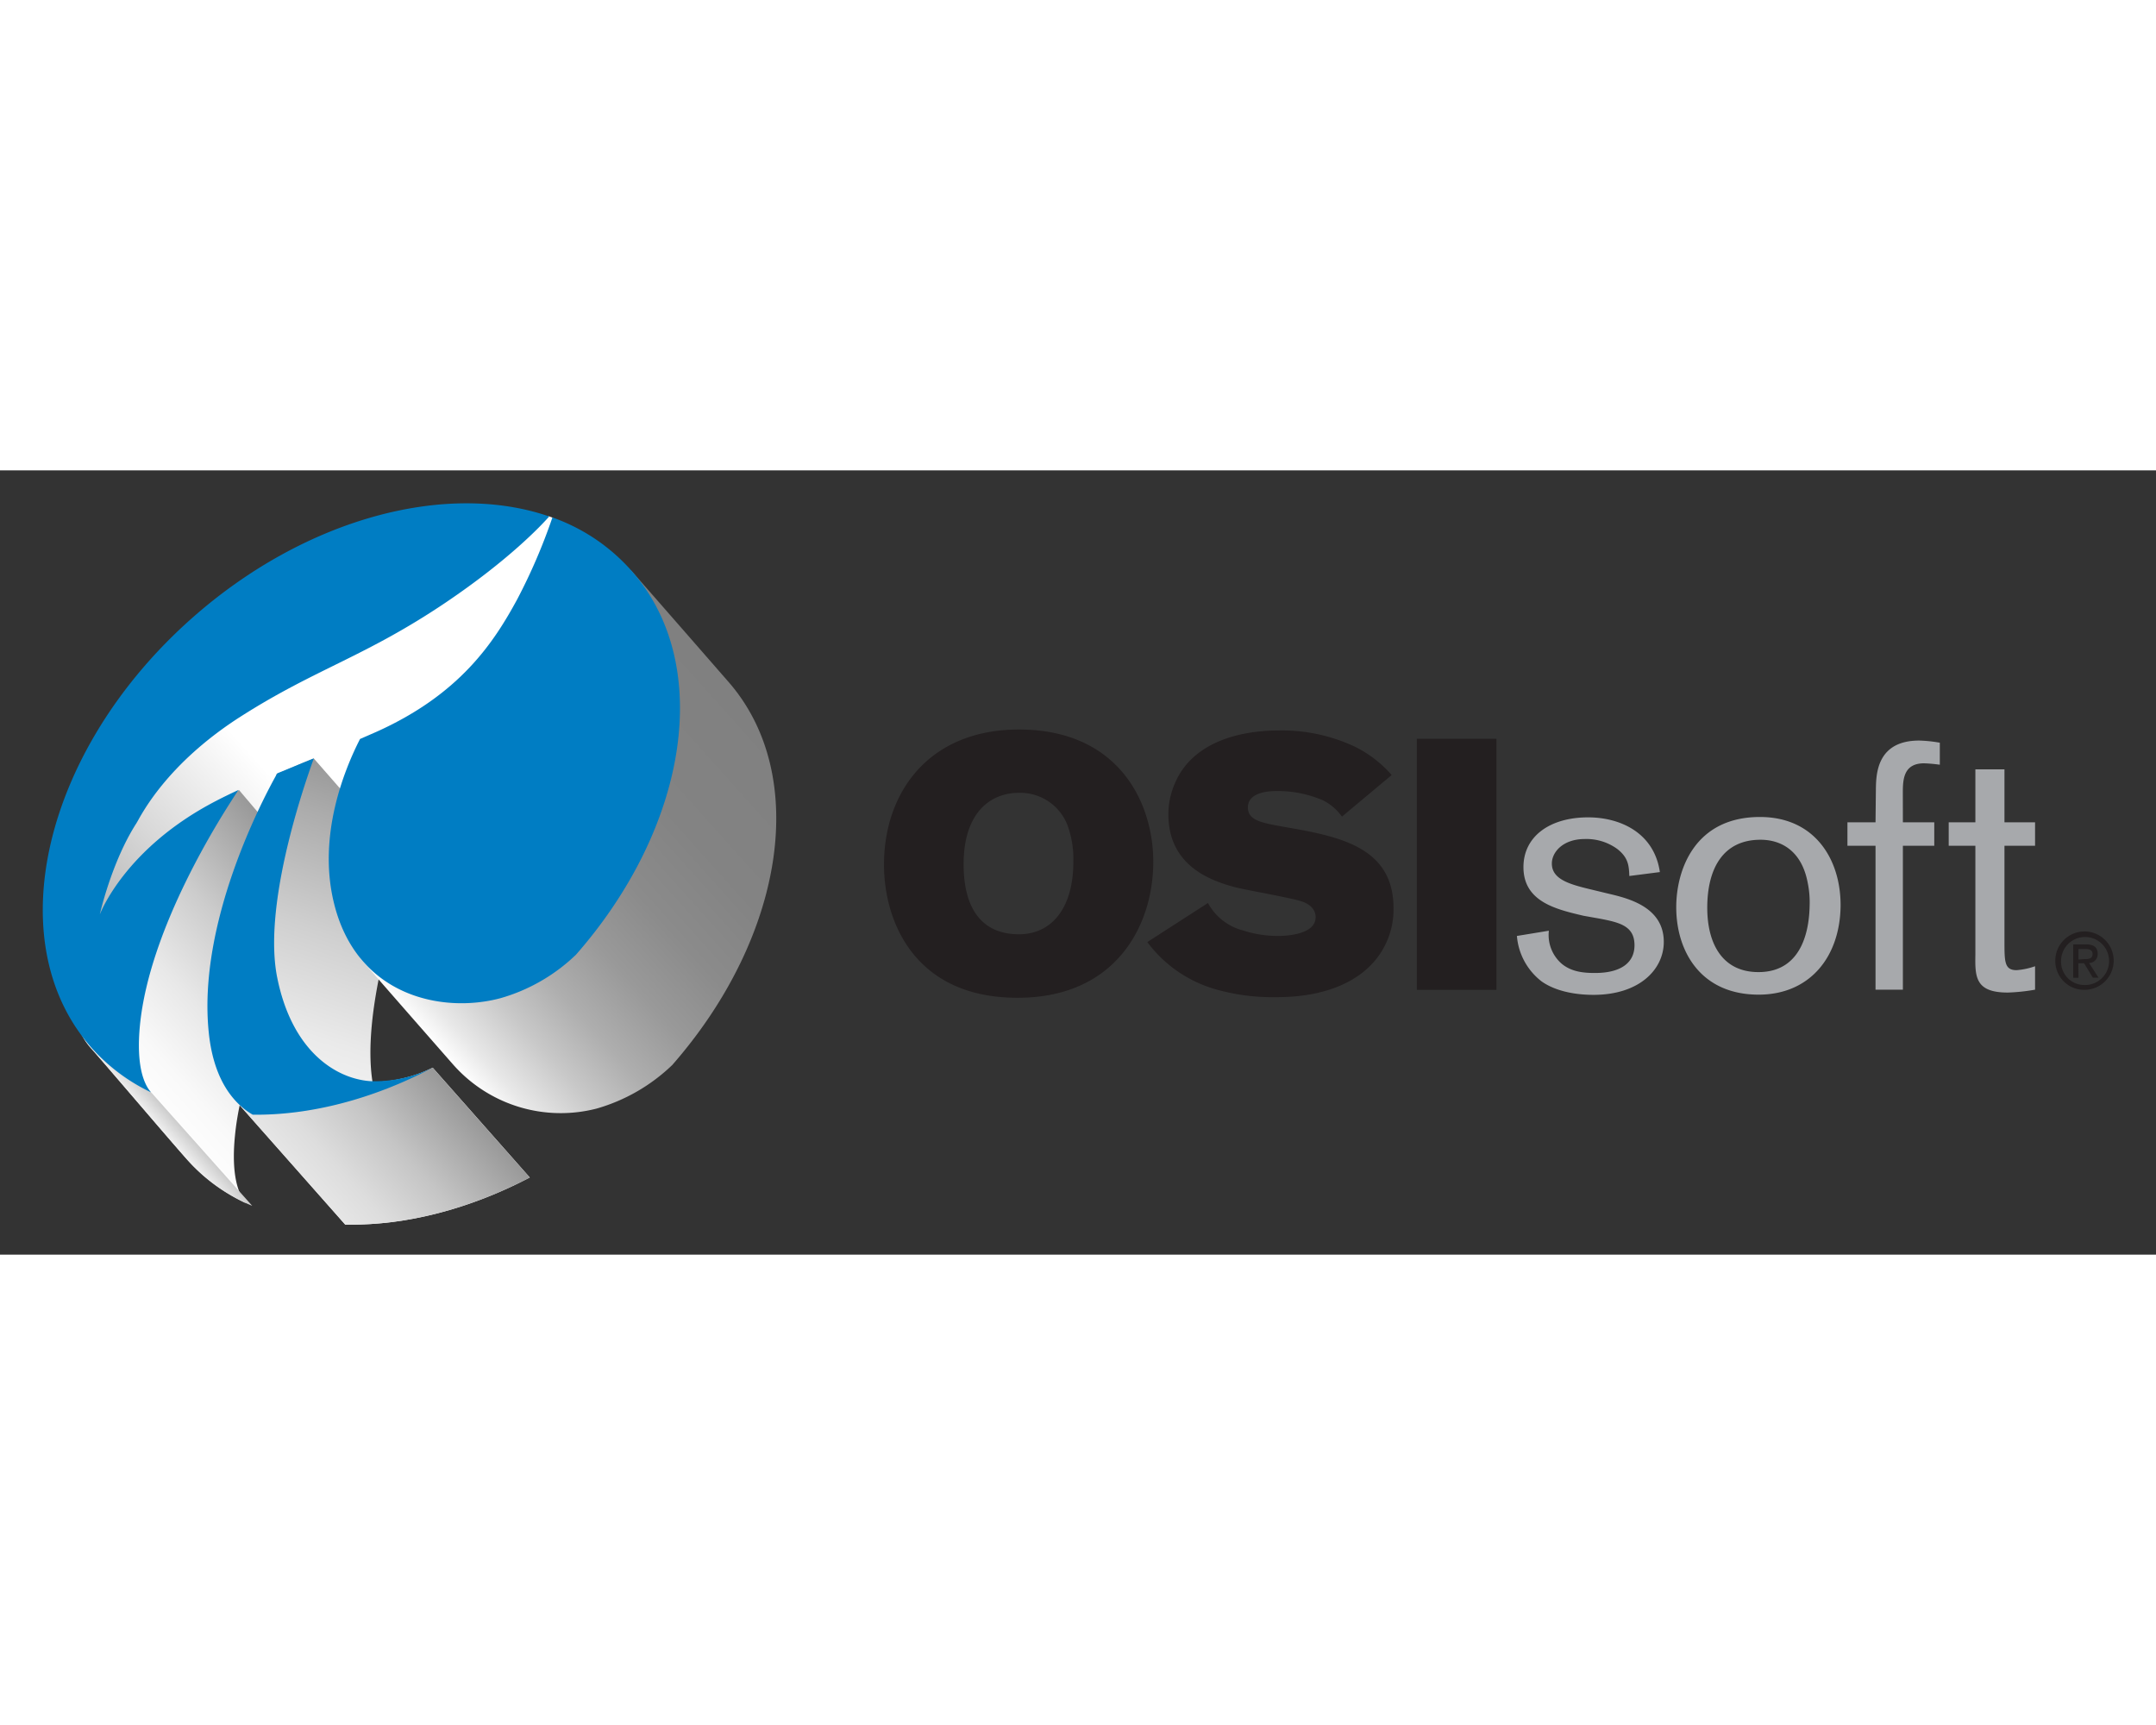 <svg id="Layer_1" data-name="Layer 1" xmlns="http://www.w3.org/2000/svg" height="96px" width="120px" xmlns:xlink="http://www.w3.org/1999/xlink" viewBox="0 0 412.18 149.92"><rect x="0" y="0" width="412.18" height="149.92" fill="#333333" stroke="none"/><defs><style>.cls-1{fill:url(#linear-gradient);}.cls-2{fill:url(#linear-gradient-2);}.cls-3{fill:url(#linear-gradient-3);}.cls-4{fill:url(#linear-gradient-4);}.cls-5{fill:url(#linear-gradient-5);}.cls-6{fill:url(#linear-gradient-6);}.cls-7{fill:#007dc3;}.cls-8{fill:#231f20;}.cls-9{fill:#a7a9ac;}</style><linearGradient id="linear-gradient" x1="43.59" y1="64.55" x2="139.82" y2="-2.84" gradientTransform="matrix(0.99, -0.12, 0.12, 0.99, -32.97, 28.61)" gradientUnits="userSpaceOnUse"><stop offset="0" stop-color="#b3b3b3"/><stop offset="0.17" stop-color="#d8d8d8"/><stop offset="0.38" stop-color="#fff"/><stop offset="0.68" stop-color="#fff"/><stop offset="1" stop-color="#fff"/></linearGradient><linearGradient id="linear-gradient-2" x1="46.28" y1="97.39" x2="91.03" y2="66.06" gradientTransform="matrix(0.99, -0.12, 0.12, 0.99, -32.97, 28.61)" gradientUnits="userSpaceOnUse"><stop offset="0" stop-color="#fff"/><stop offset="0.17" stop-color="#f9f9f9"/><stop offset="0.39" stop-color="#e8e8e8"/><stop offset="0.65" stop-color="#ccc"/><stop offset="0.92" stop-color="#a5a5a5"/><stop offset="1" stop-color="#999"/></linearGradient><linearGradient id="linear-gradient-3" x1="49.54" y1="102.07" x2="52.52" y2="99.98" gradientTransform="matrix(0.99, -0.12, 0.12, 0.99, -32.97, 28.61)" gradientUnits="userSpaceOnUse"><stop offset="0" stop-color="#f2f2f2"/><stop offset="1" stop-color="#ccc"/></linearGradient><linearGradient id="linear-gradient-4" x1="80.35" y1="125" x2="115.37" y2="49.9" gradientTransform="matrix(0.99, -0.12, 0.12, 0.99, -32.97, 28.61)" gradientUnits="userSpaceOnUse"><stop offset="0" stop-color="#fff"/><stop offset="0.17" stop-color="#f9f9f9"/><stop offset="0.39" stop-color="#eaeaea"/><stop offset="0.63" stop-color="#cfcfcf"/><stop offset="0.89" stop-color="#ababab"/><stop offset="1" stop-color="#999"/></linearGradient><linearGradient id="linear-gradient-5" x1="79.88" y1="120.69" x2="106.5" y2="102.05" gradientTransform="matrix(0.99, -0.12, 0.12, 0.99, -32.97, 28.61)" gradientUnits="userSpaceOnUse"><stop offset="0" stop-color="#e6e6e6"/><stop offset="0.2" stop-color="#ddd"/><stop offset="0.54" stop-color="#c5c5c5"/><stop offset="0.96" stop-color="#9d9d9d"/><stop offset="1" stop-color="#999"/></linearGradient><linearGradient id="linear-gradient-6" x1="102.79" y1="90.99" x2="175.28" y2="40.23" gradientTransform="matrix(0.99, -0.12, 0.12, 0.99, -32.97, 28.61)" gradientUnits="userSpaceOnUse"><stop offset="0" stop-color="#fff"/><stop offset="0.06" stop-color="#e8e8e8"/><stop offset="0.17" stop-color="#c8c8c8"/><stop offset="0.28" stop-color="#aeaeae"/><stop offset="0.41" stop-color="#999"/><stop offset="0.55" stop-color="#8b8b8b"/><stop offset="0.72" stop-color="#838383"/><stop offset="1" stop-color="gray"/></linearGradient></defs><title>osilogo</title><path class="cls-1" d="M17.9,87.08A54.74,54.74,0,0,1,36.49,53c14-11.93,31.45-18.09,45.11-26.65A164.41,164.41,0,0,0,104.83,8.75l.92.33s-1.11,8-7.72,19.77c-3.42,6.08-10.88,16.63-28.44,23.3l-4,10.32C58,65.65,46.32,69.35,46.32,69.35l-9.39-1.21C29.33,70,17.9,87.08,17.9,87.08Z"/><path class="cls-2" d="M63.68,82.29l-18-21.2c-.82,1-43.42,32.18-28.07,49.56,3.06,3.47,14.71,17.16,18,20.86a35.67,35.67,0,0,0,11.4,8.57c-1.36-1.6-2.86-5.14-2.09-12.88C46.7,108.59,60.19,87.53,63.68,82.29Z"/><path class="cls-3" d="M14.27,102.48a12.16,12.16,0,0,0,3.29,8.19c3.06,3.47,14.71,17.16,18,20.86a33.73,33.73,0,0,0,12.66,9.06Z"/><path class="cls-4" d="M82.73,114.18a26.76,26.76,0,0,1-11.51,2.74c-2.09-13.14,4.49-33.41,7.14-40.84L60,55.08c-2.51,1-5,2.09-7.16,3l-7.87,62.28L66,144.17h.68c10.92.13,23.06-2.94,34.6-9Z"/><path class="cls-5" d="M82.72,114.19c-7.46,3.47-19.83,8.31-34.12,8.48l-3.69-2.31L66,144.18h.69c10.91.13,23-2.93,34.59-9Z"/><path class="cls-6" d="M139.12,40.26C136,36.68,123.9,22.82,120.61,19.09L68.86,93.23c.1.22,17.74,20.32,17.74,20.32A27.44,27.44,0,0,0,114.06,122a34.59,34.59,0,0,0,14.46-8.33C149.88,89.29,155,58.22,139.12,40.26Z"/><path class="cls-7" d="M98.87,24.67C94.45,32.81,88,42.79,71.92,50l-3.09,1.35c-2.9,5.67-8.16,18.33-5,31.3,4.34,17.94,20.8,21.21,31.84,18.25a34.43,34.43,0,0,0,14.45-8.32c21.37-24.37,26.46-55.44,10.61-73.39A36.32,36.32,0,0,0,105.61,9,110,110,0,0,1,98.87,24.67Z"/><path class="cls-7" d="M26.76,106C28.62,87.4,42.1,66.33,45.6,61.09c-1.44.67-2.86,1.35-4.26,2.08C23.74,72.27,19.08,84.9,19.08,84.9s2.21-10,7-17.45c.78-1.23,5.49-11.26,20.25-20.59,14.18-9,23.6-11.29,38.93-21.63C97.44,17,103.52,10.48,105,8.81,85.48,2.08,58.51,9,36.79,28.17,8.28,53.34-.38,90.12,17.45,110.32a35.64,35.64,0,0,0,11.4,8.56C27.49,117.28,26,113.74,26.76,106Z"/><path class="cls-7" d="M71,116.77c-6.61-.37-15.14-5.58-18-19.8-2.64-13.08,4.23-34.27,7-41.92-2.52,1-4.83,2-7,2.87-2.78,4.94-15.26,28.52-13.09,49.52,1,9.89,5.42,14,8.41,15.73,10.91.13,22.88-2.92,34.43-9A25.41,25.41,0,0,1,71,116.77Z"/><path class="cls-8" d="M220.48,74.82c0,12.16-7.13,26-25.94,26C174.91,100.83,169,86.3,169,75.37c0-13.73,8.49-25.83,25.81-25.83C213.76,49.54,220.48,63.4,220.48,74.82Zm-36.26.48c0,8.35,3.39,13.38,10.59,13.38,6.11,0,10.39-4.82,10.39-13.86a18.7,18.7,0,0,0-.89-6.32,9.68,9.68,0,0,0-9.5-6.86C189.38,61.64,184.22,65.37,184.22,75.3Z"/><path class="cls-8" d="M230.94,82.7a10.58,10.58,0,0,0,6.65,5.23A21.48,21.48,0,0,0,244.32,89c1.22,0,7.2-.14,7.2-3.6,0-.34,0-2.11-2.65-3-1.7-.61-10.53-2.17-12.5-2.65-4.42-1.16-13-3.87-13-14a14.77,14.77,0,0,1,1.36-6.18c3.12-7.06,11.2-9.85,19.83-9.85A32.72,32.72,0,0,1,259,52.81a22.69,22.69,0,0,1,7.06,5.43l-9.51,7.95a9.79,9.79,0,0,0-3.66-3.13A21.85,21.85,0,0,0,244,61.3c-2.58,0-5.43.68-5.43,3.12s2.44,2.92,6.58,3.67c10.67,1.84,21.26,3.74,21.26,15.63a15.18,15.18,0,0,1-4.28,10.8c-6,6.18-15.69,6.18-18.34,6.18a39.66,39.66,0,0,1-11.13-1.43,24.77,24.77,0,0,1-13.32-9.1Z"/><path class="cls-8" d="M270.87,51.31h15.22v48H270.87Z"/><path class="cls-9" d="M302.73,85.14c-5.16-1.22-11.48-2.64-11.48-9.3,0-5.84,5-9.51,12.36-9.51,6.11,0,12.63,2.92,13.72,10.46l-5.84.75c-.07-2-.2-3.53-2.31-5.17a10,10,0,0,0-6.18-1.9c-4.21,0-6.32,2.51-6.32,4.69,0,3.06,3.47,4,7.68,5l3.06.74c3.8.89,10.66,2.52,10.66,9.24,0,5.23-4.62,10.12-13.45,10.12-3.6,0-7.34-.74-9.92-2.58A12.2,12.2,0,0,1,290,89l6.11-1a7.27,7.27,0,0,0,2.38,6.25c1.9,1.63,4.28,1.83,6.45,1.83,4.75,0,7.54-1.83,7.54-5.3,0-3.67-2.79-4.35-6.66-5.09Z"/><path class="cls-9" d="M336.21,100.22c-11.07,0-15.75-8.28-15.75-16.71,0-7.13,3.53-17.25,16-17.25,10.59,0,15.48,8.22,15.42,17C351.77,93,346,100.22,336.21,100.22Zm9.37-21.46c-1.22-6.32-5.36-8.15-9-8.15-7.26,0-10.19,5.64-10.19,13,0,6.73,2.79,12.3,9.79,12.3,9,0,9.71-9.38,9.78-12.64A18.48,18.48,0,0,0,345.58,78.76Z"/><path class="cls-9" d="M363.79,67.28h6v4.48h-6V99.27h-5.23V71.76h-5.37V67.28h5.37l.07-6.52c.06-2.72.2-9.11,8.28-9.11a26.43,26.43,0,0,1,3.94.41v4.21a28.44,28.44,0,0,0-3-.27c-4,0-4.07,3.19-4.07,5.7Z"/><path class="cls-9" d="M383.21,67.28h5.85v4.48h-5.85V90.1c0,3.81,0,5.44,2.31,5.44a13.68,13.68,0,0,0,3.54-.75v4.48a35.93,35.93,0,0,1-5.23.55c-6.25,0-6.25-3.06-6.18-7.27V71.76h-5.1V67.28h5.1V57.15h5.56Z"/><path class="cls-8" d="M392.93,93.78a5.58,5.58,0,1,1,5.59,5.52A5.5,5.5,0,0,1,392.93,93.78Zm5.59,4.6a4.59,4.59,0,1,0-4.49-4.6A4.45,4.45,0,0,0,398.52,98.38ZM397.36,97h-1V90.61h2.42c1.5,0,2.25.56,2.25,1.81a1.66,1.66,0,0,1-1.65,1.75l1.81,2.8h-1.08l-1.68-2.75h-1.1Zm1.15-3.57c.81,0,1.54-.06,1.54-1,0-.79-.71-.93-1.38-.93h-1.31v2Z"/></svg>